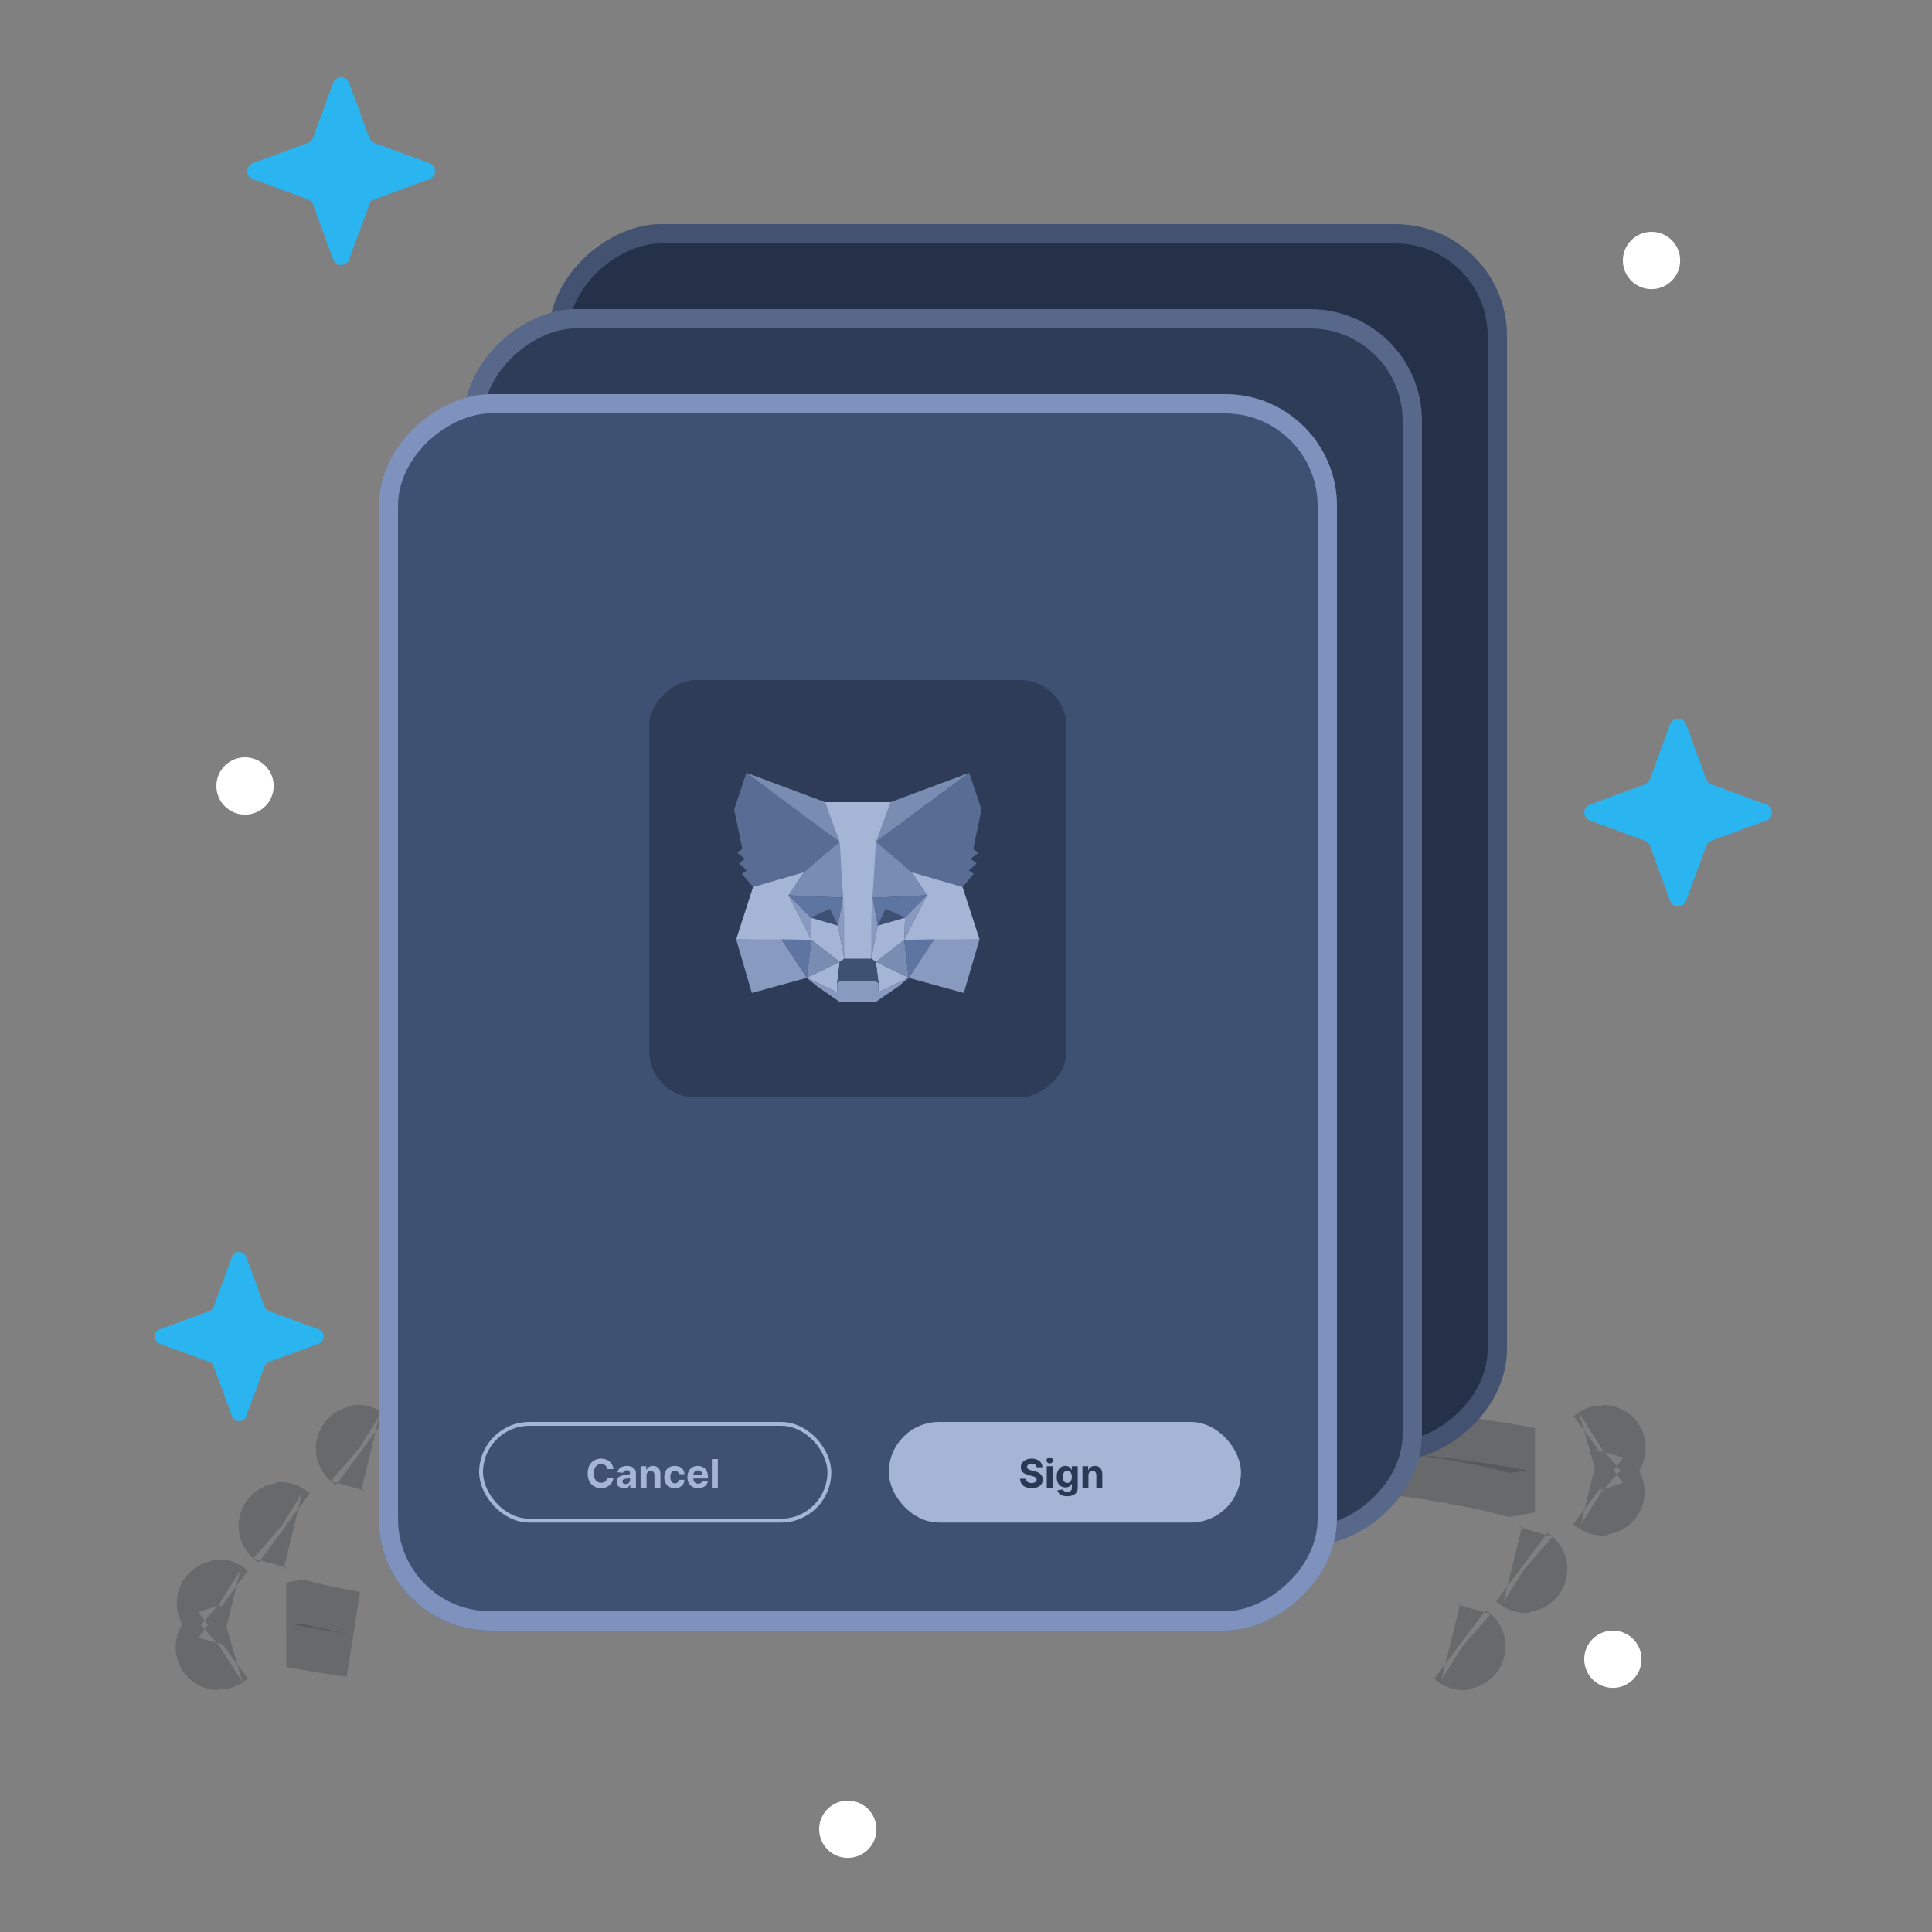 <svg width="250" height="250" viewBox="0 0 250 250" fill="none" xmlns="http://www.w3.org/2000/svg">
<rect x="0" y="0" width="250" height="250" fill="#808080" stroke="none"/>
<path opacity="0.2" d="M45.623 211.463C42.822 211.075 40.306 210.666 38.094 210.243C38.391 210.186 38.694 210.13 39.002 210.073C40.965 210.566 43.183 211.029 45.623 211.463ZM28.284 207.339C28.291 207.338 28.348 207.374 28.434 207.448C28.32 207.377 28.277 207.339 28.284 207.339ZM28.284 213.147C28.277 213.147 28.32 213.109 28.434 213.037C28.348 213.112 28.291 213.148 28.284 213.147ZM189.4 213.147C189.393 213.148 189.337 213.112 189.251 213.037C189.364 213.109 189.407 213.147 189.4 213.147ZM197.4 203.147C197.393 203.148 197.337 203.112 197.251 203.037C197.364 203.109 197.407 203.147 197.4 203.147ZM195.499 190.623C191.767 189.635 187.022 188.76 181.524 188C183.128 188.166 184.677 188.34 186.168 188.52C190.569 189.051 194.396 189.632 197.591 190.243C196.921 190.371 196.224 190.498 195.499 190.623ZM46.284 187.339C46.291 187.338 46.348 187.374 46.434 187.448C46.32 187.377 46.278 187.339 46.284 187.339ZM207.4 193.147C207.393 193.148 207.337 193.112 207.251 193.037C207.364 193.109 207.407 193.147 207.4 193.147ZM207.251 187.448C207.337 187.374 207.393 187.338 207.4 187.339C207.407 187.339 207.364 187.377 207.251 187.448ZM36.284 197.339C36.291 197.338 36.348 197.374 36.434 197.448C36.32 197.377 36.278 197.339 36.284 197.339Z" fill="#161F30" stroke="#0C111A" stroke-width="11.12"/>
<rect x="193.75" y="30.25" width="157.5" height="121.5" rx="13.208" transform="rotate(90 193.75 30.25)" fill="#243148"/>
<rect x="193.75" y="30.25" width="157.5" height="121.5" rx="13.208" transform="rotate(90 193.75 30.25)" stroke="#435270" stroke-width="2.5"/>
<rect x="182.75" y="41.25" width="157.5" height="121.5" rx="13.208" transform="rotate(90 182.75 41.25)" fill="#2E3C57"/>
<rect x="182.75" y="41.25" width="157.5" height="121.5" rx="13.208" transform="rotate(90 182.75 41.25)" stroke="#58688A" stroke-width="2.5"/>
<g clip-path="url(#clip0_162_796)">
<rect x="173" y="51" width="160" height="124" rx="14.458" transform="rotate(90 173 51)" fill="#3F5173"/>
<path d="M79.382 190.097H78.588C78.574 189.994 78.544 189.903 78.5 189.823C78.455 189.742 78.397 189.673 78.327 189.617C78.257 189.56 78.176 189.516 78.085 189.486C77.994 189.456 77.895 189.441 77.789 189.441C77.597 189.441 77.43 189.489 77.287 189.584C77.144 189.678 77.034 189.816 76.955 189.997C76.877 190.177 76.837 190.396 76.837 190.654C76.837 190.918 76.877 191.141 76.955 191.321C77.035 191.501 77.146 191.637 77.289 191.728C77.431 191.82 77.596 191.866 77.784 191.866C77.889 191.866 77.986 191.852 78.076 191.825C78.166 191.797 78.246 191.756 78.317 191.703C78.387 191.649 78.445 191.583 78.491 191.506C78.538 191.428 78.57 191.34 78.588 191.241L79.382 191.244C79.362 191.415 79.311 191.579 79.228 191.738C79.147 191.895 79.038 192.035 78.9 192.16C78.764 192.283 78.601 192.381 78.411 192.454C78.222 192.525 78.009 192.561 77.771 192.561C77.44 192.561 77.144 192.486 76.883 192.336C76.623 192.186 76.417 191.969 76.266 191.685C76.117 191.401 76.042 191.057 76.042 190.654C76.042 190.249 76.118 189.904 76.27 189.62C76.422 189.336 76.629 189.12 76.89 188.971C77.151 188.821 77.445 188.747 77.771 188.747C77.986 188.747 78.185 188.777 78.369 188.837C78.554 188.898 78.718 188.986 78.86 189.102C79.003 189.217 79.119 189.357 79.208 189.524C79.299 189.691 79.357 189.882 79.382 190.097ZM80.725 192.562C80.547 192.562 80.389 192.532 80.25 192.47C80.111 192.407 80.001 192.315 79.92 192.193C79.84 192.069 79.8 191.916 79.8 191.732C79.8 191.577 79.829 191.448 79.885 191.342C79.942 191.237 80.02 191.153 80.118 191.089C80.215 191.025 80.327 190.976 80.451 190.944C80.577 190.911 80.709 190.888 80.846 190.875C81.008 190.858 81.139 190.842 81.238 190.828C81.337 190.812 81.409 190.789 81.454 190.759C81.498 190.728 81.521 190.684 81.521 190.625V190.614C81.521 190.499 81.484 190.41 81.412 190.347C81.341 190.284 81.239 190.253 81.107 190.253C80.968 190.253 80.858 190.284 80.775 190.345C80.693 190.406 80.639 190.482 80.612 190.574L79.898 190.516C79.934 190.347 80.006 190.2 80.112 190.077C80.218 189.953 80.356 189.857 80.524 189.791C80.693 189.723 80.888 189.689 81.111 189.689C81.266 189.689 81.414 189.707 81.555 189.744C81.698 189.78 81.824 189.836 81.934 189.912C82.045 189.988 82.133 190.086 82.197 190.206C82.261 190.324 82.293 190.466 82.293 190.632V192.51H81.561V192.124H81.539C81.494 192.211 81.434 192.287 81.359 192.354C81.284 192.419 81.194 192.47 81.089 192.508C80.984 192.544 80.863 192.562 80.725 192.562ZM80.946 192.029C81.059 192.029 81.16 192.007 81.247 191.962C81.334 191.916 81.402 191.855 81.452 191.777C81.501 191.7 81.526 191.612 81.526 191.515V191.219C81.502 191.235 81.469 191.249 81.426 191.263C81.385 191.275 81.339 191.286 81.287 191.297C81.235 191.307 81.183 191.316 81.131 191.324C81.079 191.331 81.032 191.338 80.989 191.344C80.899 191.357 80.82 191.379 80.752 191.408C80.684 191.437 80.632 191.476 80.594 191.525C80.557 191.574 80.538 191.634 80.538 191.707C80.538 191.812 80.576 191.892 80.652 191.948C80.73 192.002 80.828 192.029 80.946 192.029ZM83.664 190.9V192.51H82.892V189.725H83.628V190.217H83.66C83.722 190.055 83.826 189.927 83.971 189.832C84.115 189.737 84.291 189.689 84.498 189.689C84.691 189.689 84.86 189.731 85.004 189.816C85.148 189.901 85.259 190.021 85.339 190.179C85.419 190.334 85.459 190.521 85.459 190.737V192.51H84.686V190.875C84.688 190.704 84.644 190.571 84.556 190.476C84.468 190.379 84.346 190.331 84.192 190.331C84.088 190.331 83.996 190.353 83.916 190.398C83.838 190.443 83.776 190.508 83.731 190.594C83.688 190.678 83.665 190.78 83.664 190.9ZM87.325 192.564C87.04 192.564 86.795 192.504 86.589 192.383C86.385 192.261 86.228 192.092 86.118 191.875C86.009 191.659 85.955 191.41 85.955 191.128C85.955 190.843 86.01 190.593 86.12 190.378C86.231 190.162 86.389 189.993 86.593 189.872C86.797 189.75 87.04 189.689 87.322 189.689C87.565 189.689 87.777 189.733 87.96 189.821C88.142 189.91 88.287 190.034 88.393 190.193C88.499 190.353 88.558 190.54 88.569 190.755H87.84C87.82 190.616 87.765 190.504 87.677 190.42C87.59 190.334 87.476 190.291 87.335 190.291C87.215 190.291 87.11 190.324 87.021 190.389C86.933 190.453 86.864 190.547 86.814 190.67C86.765 190.793 86.74 190.942 86.74 191.118C86.74 191.295 86.764 191.446 86.812 191.571C86.862 191.695 86.931 191.79 87.021 191.855C87.11 191.921 87.215 191.953 87.335 191.953C87.423 191.953 87.502 191.935 87.572 191.899C87.643 191.863 87.702 191.81 87.748 191.741C87.795 191.671 87.826 191.587 87.84 191.489H88.569C88.557 191.702 88.499 191.889 88.395 192.051C88.292 192.212 88.15 192.338 87.969 192.428C87.788 192.519 87.573 192.564 87.325 192.564ZM90.332 192.564C90.046 192.564 89.799 192.506 89.593 192.39C89.387 192.273 89.229 192.107 89.118 191.893C89.007 191.678 88.951 191.424 88.951 191.13C88.951 190.844 89.007 190.592 89.118 190.376C89.229 190.16 89.385 189.991 89.587 189.87C89.79 189.75 90.028 189.689 90.302 189.689C90.485 189.689 90.656 189.719 90.814 189.778C90.974 189.836 91.113 189.924 91.231 190.041C91.351 190.158 91.444 190.305 91.511 190.483C91.577 190.66 91.61 190.866 91.61 191.103V191.315H89.259V190.837H90.883C90.883 190.725 90.859 190.627 90.811 190.541C90.763 190.455 90.695 190.388 90.61 190.34C90.525 190.29 90.427 190.266 90.314 190.266C90.197 190.266 90.093 190.293 90.002 190.347C89.913 190.4 89.843 190.472 89.792 190.563C89.741 190.652 89.715 190.752 89.714 190.862V191.317C89.714 191.455 89.74 191.574 89.79 191.674C89.842 191.774 89.915 191.852 90.01 191.906C90.104 191.961 90.216 191.988 90.345 191.988C90.431 191.988 90.509 191.976 90.581 191.951C90.652 191.927 90.713 191.891 90.764 191.843C90.814 191.794 90.853 191.735 90.88 191.665L91.594 191.712C91.558 191.884 91.483 192.034 91.371 192.162C91.26 192.289 91.116 192.388 90.939 192.459C90.764 192.529 90.562 192.564 90.332 192.564ZM92.886 188.797V192.51H92.114V188.797H92.886Z" fill="#A5B5D6"/>
<rect x="62.25" y="184.25" width="45.069" height="12.52" rx="6.26" stroke="#A5B5D6" stroke-width="0.5"/>
<rect x="115.012" y="184" width="45.569" height="13.02" rx="6.51" fill="#A5B5D6"/>
<path d="M134.133 189.865C134.118 189.719 134.056 189.605 133.946 189.524C133.836 189.443 133.687 189.403 133.498 189.403C133.37 189.403 133.262 189.421 133.174 189.457C133.085 189.492 133.018 189.541 132.971 189.604C132.925 189.667 132.902 189.738 132.902 189.818C132.899 189.884 132.913 189.942 132.943 189.992C132.975 190.041 133.018 190.084 133.072 190.121C133.126 190.156 133.189 190.186 133.261 190.213C133.332 190.238 133.408 190.26 133.489 190.278L133.823 190.358C133.984 190.394 134.133 190.443 134.268 190.503C134.404 190.563 134.521 190.638 134.62 190.726C134.719 190.814 134.796 190.918 134.85 191.038C134.906 191.157 134.934 191.295 134.936 191.449C134.934 191.677 134.876 191.873 134.762 192.04C134.648 192.206 134.484 192.335 134.268 192.426C134.055 192.517 133.797 192.562 133.494 192.562C133.195 192.562 132.934 192.516 132.711 192.425C132.49 192.333 132.317 192.197 132.193 192.017C132.07 191.835 132.005 191.611 131.999 191.344H132.758C132.767 191.469 132.803 191.573 132.865 191.656C132.929 191.738 133.015 191.8 133.121 191.843C133.229 191.884 133.35 191.904 133.485 191.904C133.618 191.904 133.734 191.885 133.832 191.846C133.931 191.808 134.007 191.754 134.062 191.685C134.116 191.616 134.143 191.537 134.143 191.448C134.143 191.364 134.119 191.294 134.069 191.237C134.021 191.18 133.949 191.132 133.855 191.092C133.762 191.052 133.648 191.016 133.513 190.983L133.108 190.882C132.795 190.806 132.548 190.687 132.367 190.525C132.186 190.363 132.096 190.145 132.097 189.87C132.096 189.646 132.155 189.449 132.276 189.281C132.398 189.113 132.566 188.982 132.778 188.888C132.991 188.794 133.233 188.747 133.503 188.747C133.779 188.747 134.02 188.794 134.225 188.888C134.432 188.982 134.592 189.113 134.707 189.281C134.822 189.449 134.881 189.644 134.885 189.865H134.133ZM135.449 192.51V189.725H136.221V192.51H135.449ZM135.837 189.366C135.722 189.366 135.624 189.328 135.541 189.252C135.46 189.175 135.42 189.082 135.42 188.975C135.42 188.869 135.46 188.777 135.541 188.701C135.624 188.624 135.722 188.585 135.837 188.585C135.952 188.585 136.05 188.624 136.131 188.701C136.213 188.777 136.254 188.869 136.254 188.975C136.254 189.082 136.213 189.175 136.131 189.252C136.05 189.328 135.952 189.366 135.837 189.366ZM138.094 193.612C137.844 193.612 137.63 193.577 137.451 193.509C137.273 193.441 137.132 193.348 137.027 193.231C136.921 193.114 136.853 192.982 136.822 192.836L137.536 192.74C137.558 192.796 137.592 192.848 137.639 192.896C137.686 192.944 137.749 192.983 137.826 193.012C137.905 193.042 138 193.057 138.112 193.057C138.28 193.057 138.419 193.016 138.527 192.934C138.637 192.853 138.692 192.717 138.692 192.526V192.017H138.66C138.626 192.094 138.575 192.167 138.508 192.236C138.44 192.305 138.353 192.361 138.247 192.405C138.14 192.448 138.013 192.47 137.866 192.47C137.657 192.47 137.466 192.422 137.295 192.325C137.124 192.227 136.988 192.078 136.887 191.877C136.787 191.675 136.737 191.42 136.737 191.112C136.737 190.797 136.788 190.533 136.891 190.322C136.993 190.11 137.13 189.952 137.3 189.847C137.472 189.742 137.66 189.689 137.864 189.689C138.02 189.689 138.15 189.716 138.256 189.769C138.361 189.821 138.445 189.886 138.509 189.965C138.575 190.042 138.625 190.118 138.66 190.193H138.689V189.725H139.456V192.537C139.456 192.774 139.398 192.972 139.282 193.132C139.166 193.291 139.005 193.411 138.799 193.49C138.595 193.571 138.36 193.612 138.094 193.612ZM138.111 191.89C138.235 191.89 138.34 191.859 138.426 191.797C138.513 191.735 138.579 191.645 138.625 191.529C138.673 191.412 138.696 191.272 138.696 191.109C138.696 190.945 138.673 190.804 138.627 190.684C138.581 190.563 138.515 190.47 138.428 190.403C138.341 190.337 138.235 190.304 138.111 190.304C137.984 190.304 137.877 190.338 137.79 190.407C137.703 190.475 137.637 190.569 137.592 190.69C137.547 190.811 137.525 190.95 137.525 191.109C137.525 191.269 137.547 191.408 137.592 191.525C137.638 191.641 137.704 191.731 137.79 191.796C137.877 191.858 137.984 191.89 138.111 191.89ZM140.842 190.9V192.51H140.07V189.725H140.806V190.217H140.839C140.9 190.055 141.004 189.927 141.149 189.832C141.294 189.737 141.47 189.689 141.676 189.689C141.87 189.689 142.038 189.731 142.182 189.816C142.326 189.901 142.438 190.021 142.517 190.179C142.597 190.334 142.637 190.521 142.637 190.737V192.51H141.865V190.875C141.866 190.704 141.822 190.571 141.734 190.476C141.646 190.379 141.525 190.331 141.37 190.331C141.266 190.331 141.174 190.353 141.094 190.398C141.016 190.443 140.954 190.508 140.909 190.594C140.866 190.678 140.844 190.78 140.842 190.9Z" fill="#293853"/>
</g>
<rect x="171.75" y="52.25" width="157.5" height="121.5" rx="13.208" transform="rotate(90 171.75 52.25)" stroke="#7E92BD" stroke-width="2.5"/>
<rect x="138" y="88" width="54" height="54" rx="6" transform="rotate(90 138 88)" fill="#2E3C57"/>
<path d="M125.418 100L112.917 109.25L115.242 103.799L125.418 100Z" fill="#798CB2"/>
<path d="M96.583 100L108.973 109.336L106.759 103.799L96.583 100Z" fill="#798CB2"/>
<path d="M120.917 121.447L117.591 126.528L124.713 128.489L126.753 121.558L120.917 121.447Z" fill="#889ABF"/>
<path d="M95.26 121.558L97.288 128.489L104.397 126.528L101.084 121.447L95.26 121.558Z" fill="#889ABF"/>
<path d="M104.014 112.864L102.036 115.848L109.084 116.169L108.849 108.584L104.014 112.864Z" fill="#798CB3"/>
<path d="M117.987 112.863L113.078 108.498L112.917 116.169L119.965 115.848L117.987 112.863Z" fill="#798CB3"/>
<path d="M104.397 126.528L108.663 124.469L104.991 121.607L104.397 126.528Z" fill="#798CB2"/>
<path d="M113.337 124.469L117.59 126.528L117.009 121.607L113.337 124.469Z" fill="#798CB2"/>
<path d="M117.59 126.529L113.337 124.469L113.683 127.232L113.646 128.403L117.59 126.529Z" fill="#A5B5D6"/>
<path d="M104.397 126.529L108.354 128.403L108.329 127.232L108.663 124.469L104.397 126.529Z" fill="#A5B5D6"/>
<path d="M108.428 119.782L104.892 118.746L107.389 117.599L108.428 119.782Z" fill="#3F5173"/>
<path d="M113.572 119.782L114.611 117.599L117.121 118.746L113.572 119.782Z" fill="#3F5173"/>
<path d="M104.398 126.528L105.016 121.447L101.084 121.558L104.398 126.528Z" fill="#5F75A1"/>
<path d="M116.984 121.447L117.59 126.528L120.916 121.558L116.984 121.447Z" fill="#5F75A1"/>
<path d="M119.965 115.848L112.917 116.168L113.572 119.782L114.611 117.599L117.121 118.746L119.965 115.848Z" fill="#5F75A1"/>
<path d="M104.892 118.746L107.39 117.599L108.429 119.782L109.084 116.168L102.036 115.848L104.892 118.746Z" fill="#5F75A1"/>
<path d="M102.037 115.848L104.992 121.607L104.893 118.746L102.037 115.848Z" fill="#889ABF"/>
<path d="M117.121 118.746L117.01 121.607L119.965 115.848L117.121 118.746Z" fill="#889ABF"/>
<path d="M109.084 116.168L108.429 119.782L109.257 124.049L109.443 118.425L109.084 116.168Z" fill="#889ABF"/>
<path d="M112.917 116.168L112.57 118.413L112.743 124.049L113.572 119.782L112.917 116.168Z" fill="#889ABF"/>
<path d="M113.573 119.782L112.744 124.049L113.338 124.469L117.01 121.607L117.121 118.746L113.573 119.782Z" fill="#A5B5D6"/>
<path d="M104.892 118.746L104.991 121.607L108.663 124.469L109.256 124.049L108.428 119.782L104.892 118.746Z" fill="#A5B5D6"/>
<path d="M113.646 128.403L113.683 127.231L113.362 126.96H108.639L108.329 127.231L108.354 128.403L104.397 126.528L105.782 127.663L108.589 129.599H113.399L116.218 127.663L117.591 126.528L113.646 128.403Z" fill="#889ABF"/>
<path d="M113.338 124.469L112.744 124.049H109.257L108.664 124.469L108.33 127.231L108.639 126.96H113.363L113.684 127.231L113.338 124.469Z" fill="#3F5173"/>
<path d="M125.949 109.854L127 104.748L125.417 100L113.337 108.941L117.986 112.863L124.552 114.775L125.998 113.085L125.368 112.629L126.369 111.716L125.603 111.124L126.604 110.36L125.949 109.854Z" fill="#596D94"/>
<path d="M95 104.748L96.063 109.854L95.383 110.36L96.397 111.124L95.631 111.716L96.632 112.629L96.001 113.085L97.448 114.775L104.014 112.863L108.663 108.941L96.583 100L95 104.748Z" fill="#596D94"/>
<path d="M124.552 114.775L117.987 112.864L119.965 115.848L117.01 121.608L120.917 121.559H126.753L124.552 114.775Z" fill="#A5B5D6"/>
<path d="M104.014 112.864L97.448 114.775L95.26 121.559H101.084L104.991 121.608L102.036 115.848L104.014 112.864Z" fill="#A5B5D6"/>
<path d="M112.916 116.169L113.337 108.942L115.241 103.799H106.759L108.663 108.942L109.083 116.169L109.244 118.438L109.256 124.05H112.743L112.756 118.438L112.916 116.169Z" fill="#A5B5D6"/>
<circle cx="208.706" cy="214.706" r="3.707" fill="white"/>
<circle cx="31.706" cy="101.706" r="3.707" fill="white"/>
<circle cx="213.706" cy="33.706" r="3.707" fill="white"/>
<circle cx="109.706" cy="236.706" r="3.707" fill="white"/>
<path d="M27.072 176.232L20.644 173.868C20.455 173.798 20.292 173.672 20.177 173.507C20.062 173.342 20 173.145 20 172.944C20 172.742 20.062 172.546 20.177 172.38C20.292 172.215 20.455 172.089 20.644 172.019L27.072 169.655C27.206 169.606 27.327 169.529 27.428 169.428C27.529 169.327 27.606 169.206 27.655 169.072L30.019 162.644C30.089 162.455 30.215 162.292 30.38 162.177C30.546 162.062 30.742 162 30.944 162C31.145 162 31.342 162.062 31.507 162.177C31.672 162.292 31.798 162.455 31.868 162.644L34.232 169.072C34.281 169.206 34.359 169.327 34.459 169.428C34.56 169.529 34.682 169.606 34.816 169.655L41.243 172.019C41.432 172.089 41.595 172.215 41.71 172.38C41.826 172.546 41.887 172.742 41.887 172.944C41.887 173.145 41.826 173.342 41.71 173.507C41.595 173.672 41.432 173.798 41.243 173.868L34.816 176.232C34.682 176.281 34.56 176.359 34.459 176.459C34.359 176.56 34.281 176.682 34.232 176.816L31.868 183.243C31.798 183.432 31.672 183.595 31.507 183.71C31.342 183.826 31.145 183.887 30.944 183.887C30.742 183.887 30.546 183.826 30.38 183.71C30.215 183.595 30.089 183.432 30.019 183.243L27.655 176.816C27.606 176.682 27.529 176.56 27.428 176.459C27.327 176.359 27.206 176.281 27.072 176.232Z" fill="#2AB5F0"/>
<path d="M212.848 108.795L205.715 106.172C205.505 106.094 205.324 105.954 205.196 105.771C205.069 105.588 205 105.369 205 105.146C205 104.922 205.069 104.704 205.196 104.52C205.324 104.337 205.505 104.197 205.715 104.12L212.848 101.496C212.997 101.442 213.132 101.356 213.244 101.244C213.356 101.132 213.442 100.997 213.496 100.848L216.12 93.715C216.197 93.505 216.337 93.324 216.52 93.196C216.704 93.069 216.922 93 217.146 93C217.369 93 217.588 93.069 217.771 93.196C217.954 93.324 218.094 93.505 218.172 93.715L220.795 100.848C220.85 100.997 220.936 101.132 221.048 101.244C221.16 101.356 221.294 101.442 221.443 101.496L228.577 104.12C228.786 104.197 228.967 104.337 229.095 104.52C229.223 104.704 229.291 104.922 229.291 105.146C229.291 105.369 229.223 105.588 229.095 105.771C228.967 105.954 228.786 106.094 228.577 106.172L221.443 108.795C221.294 108.85 221.16 108.936 221.048 109.048C220.936 109.16 220.85 109.294 220.795 109.443L218.172 116.577C218.094 116.786 217.954 116.967 217.771 117.095C217.588 117.223 217.369 117.291 217.146 117.291C216.922 117.291 216.704 117.223 216.52 117.095C216.337 116.967 216.197 116.786 216.12 116.577L213.496 109.443C213.442 109.294 213.356 109.16 213.244 109.048C213.132 108.936 212.997 108.85 212.848 108.795Z" fill="#2AB5F0"/>
<path d="M39.849 25.795L32.715 23.172C32.505 23.094 32.324 22.954 32.196 22.771C32.069 22.587 32 22.369 32 22.146C32 21.922 32.069 21.704 32.196 21.52C32.324 21.337 32.505 21.197 32.715 21.12L39.849 18.496C39.997 18.442 40.132 18.356 40.244 18.244C40.356 18.132 40.442 17.997 40.496 17.849L43.12 10.715C43.197 10.505 43.337 10.324 43.52 10.196C43.704 10.069 43.922 10 44.146 10C44.369 10 44.587 10.069 44.771 10.196C44.954 10.324 45.094 10.505 45.172 10.715L47.795 17.849C47.85 17.997 47.936 18.132 48.048 18.244C48.16 18.356 48.294 18.442 48.443 18.496L55.577 21.12C55.786 21.197 55.967 21.337 56.095 21.52C56.223 21.704 56.291 21.922 56.291 22.146C56.291 22.369 56.223 22.587 56.095 22.771C55.967 22.954 55.786 23.094 55.577 23.172L48.443 25.795C48.294 25.85 48.16 25.936 48.048 26.048C47.936 26.16 47.85 26.294 47.795 26.443L45.172 33.577C45.094 33.786 44.954 33.967 44.771 34.095C44.587 34.223 44.369 34.291 44.146 34.291C43.922 34.291 43.704 34.223 43.52 34.095C43.337 33.967 43.197 33.786 43.12 33.577L40.496 26.443C40.442 26.294 40.356 26.16 40.244 26.048C40.132 25.936 39.997 25.85 39.849 25.795Z" fill="#2AB5F0"/>
<defs>
<clipPath id="clip0_162_796">
<rect x="173" y="51" width="160" height="124" rx="14.458" transform="rotate(90 173 51)" fill="white"/>
</clipPath>
</defs>
</svg>
